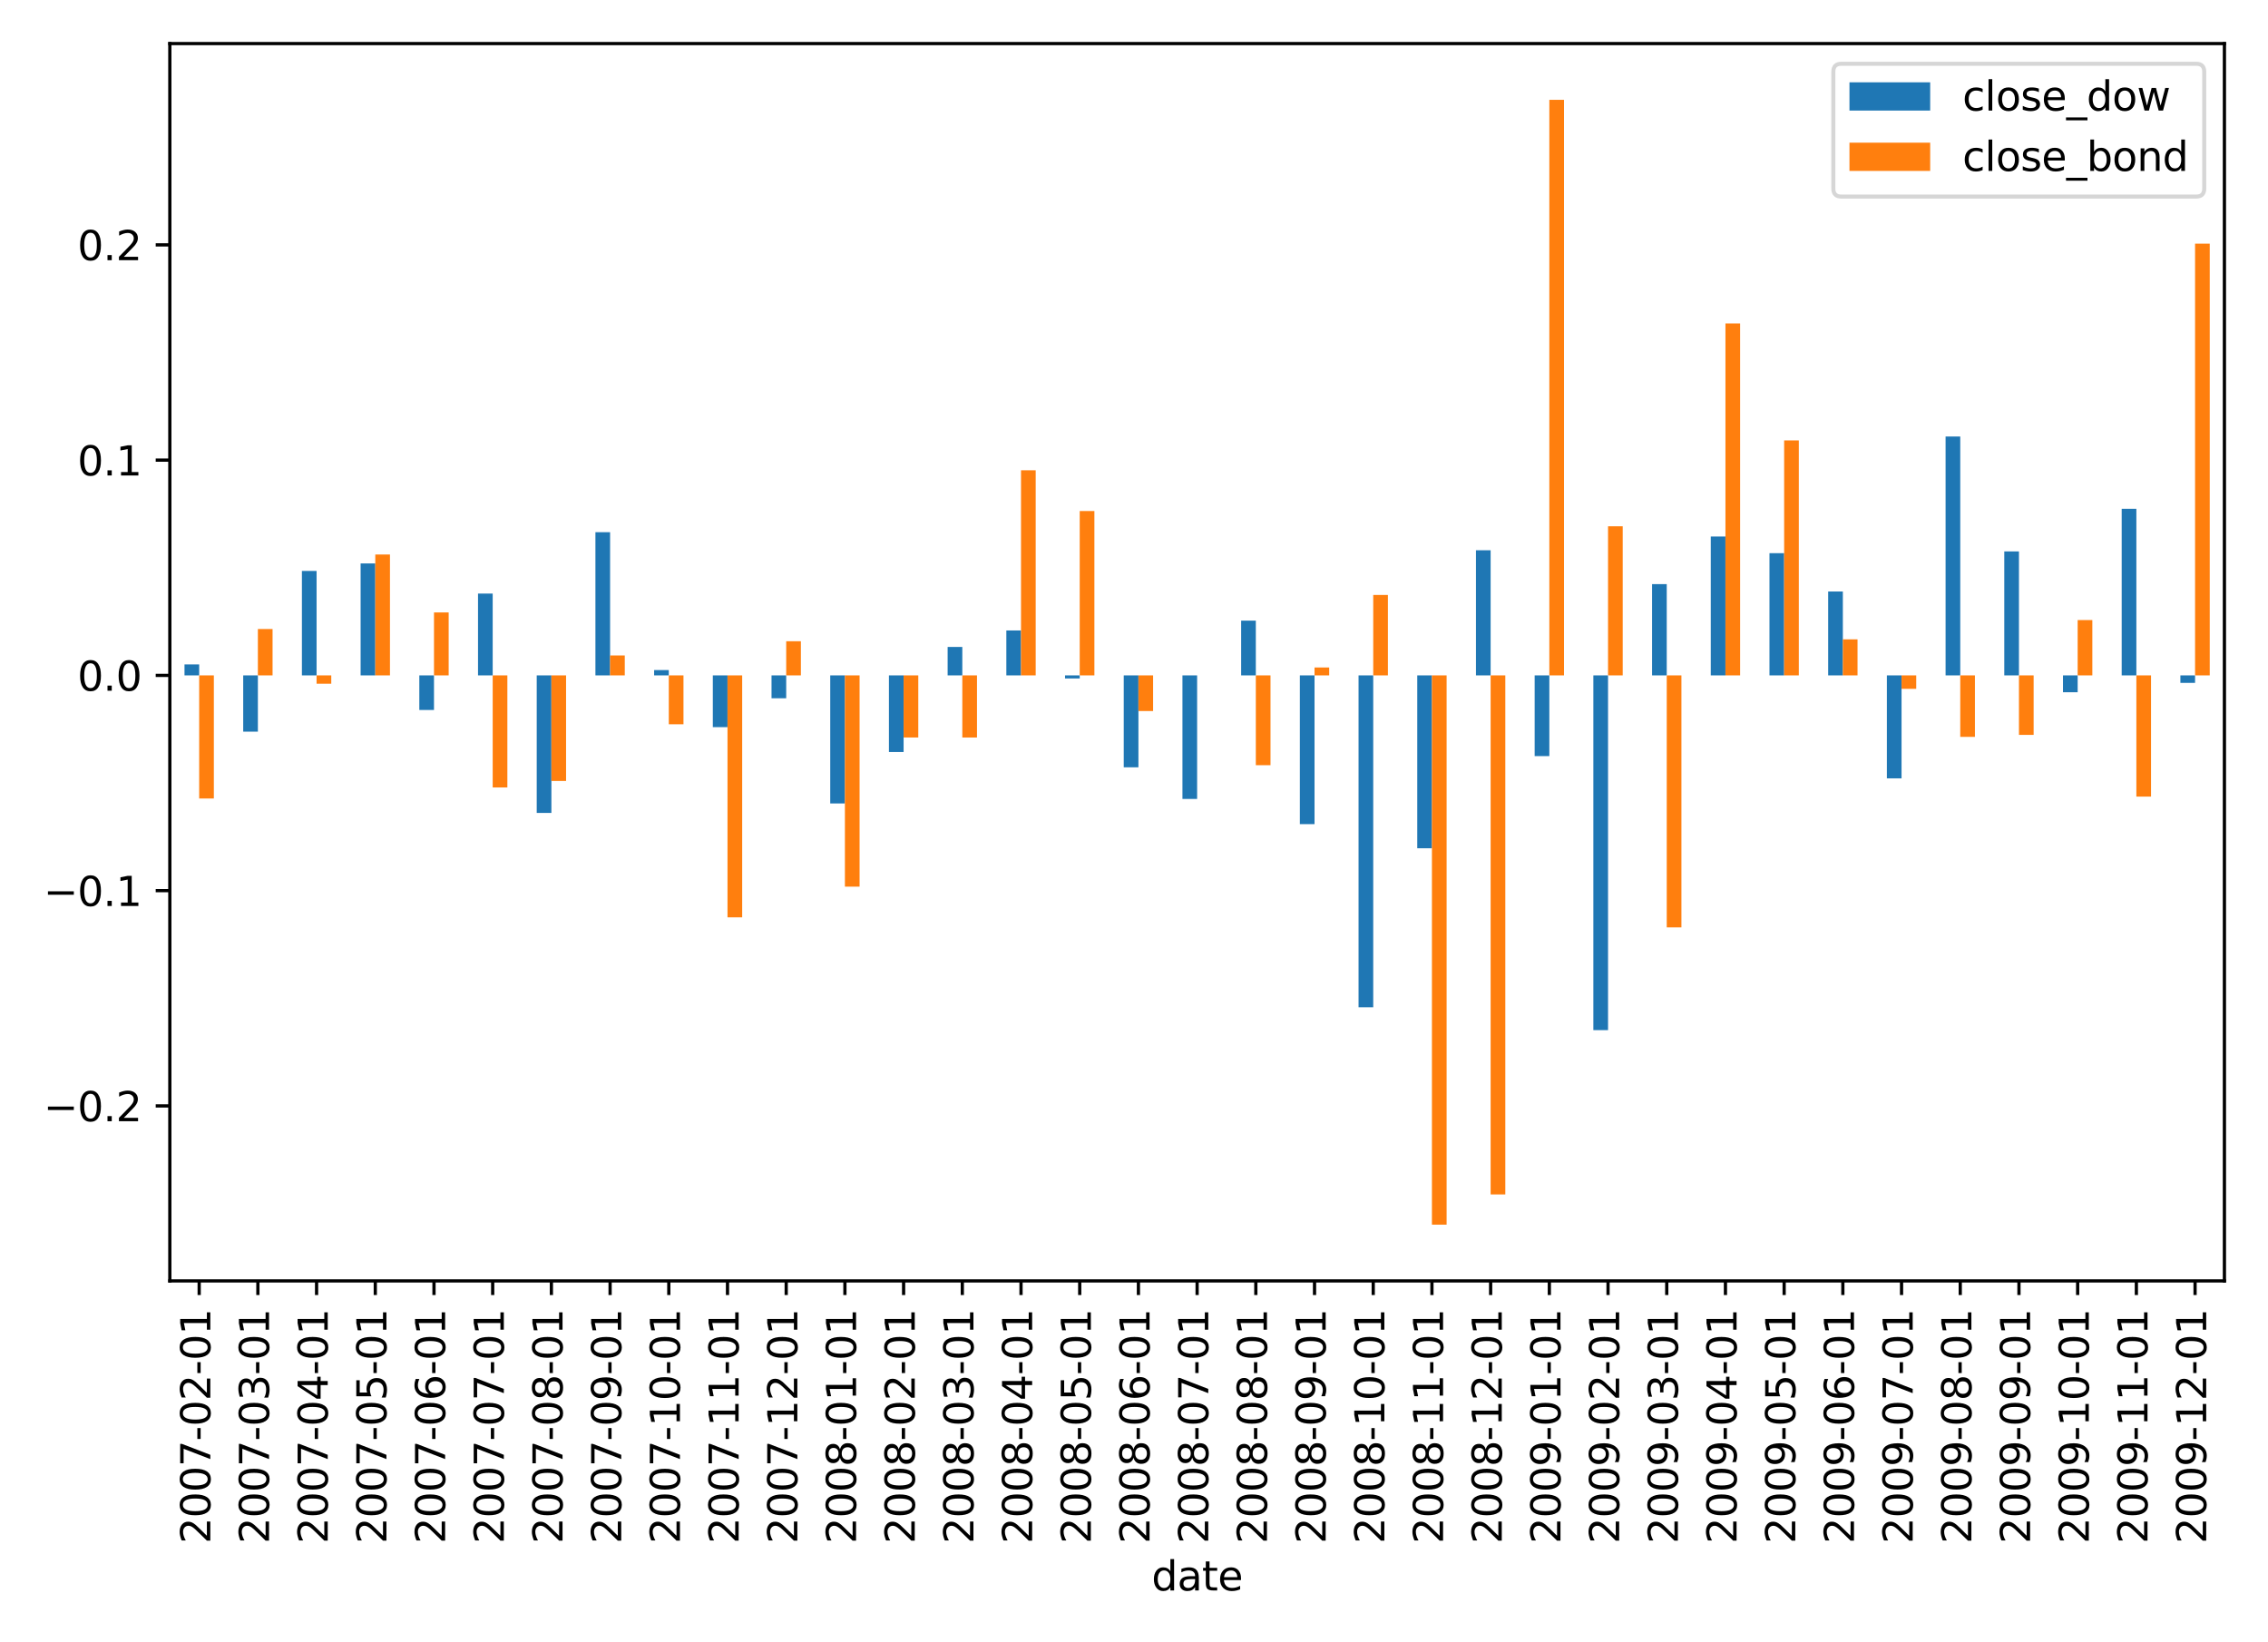 <?xml version="1.0" encoding="utf-8" standalone="no"?>
<!DOCTYPE svg PUBLIC "-//W3C//DTD SVG 1.1//EN"
  "http://www.w3.org/Graphics/SVG/1.1/DTD/svg11.dtd">
<svg height="407pt" version="1.1" viewBox="0 0 562 407" width="562pt" xmlns="http://www.w3.org/2000/svg" xmlns:xlink="http://www.w3.org/1999/xlink">
 <defs>
  <style type="text/css">*{stroke-linecap:butt;stroke-linejoin:round;}</style>
 </defs>
 <g id="figure_1">
  <g id="patch_1">
   <path d="M 0 407 
L 562 407 
L 562 0 
L 0 0 
z
" style="fill:#ffffff;"/>
  </g>
  <g id="axes_1">
   <g id="patch_2">
    <path d="M 42.083 317.406 
L 551.2 317.406 
L 551.2 10.8 
L 42.083 10.8 
z
" style="fill:#ffffff;"/>
   </g>
   <g id="patch_3">
    <path clip-path="url(#p1a02bd3659)" d="M 45.719 167.361 
L 49.356 167.361 
L 49.356 164.644 
L 45.719 164.644 
z
" style="fill:#1f77b4;"/>
   </g>
   <g id="patch_4">
    <path clip-path="url(#p1a02bd3659)" d="M 60.266 167.361 
L 63.902 167.361 
L 63.902 181.304 
L 60.266 181.304 
z
" style="fill:#1f77b4;"/>
   </g>
   <g id="patch_5">
    <path clip-path="url(#p1a02bd3659)" d="M 74.812 167.361 
L 78.448 167.361 
L 78.448 141.477 
L 74.812 141.477 
z
" style="fill:#1f77b4;"/>
   </g>
   <g id="patch_6">
    <path clip-path="url(#p1a02bd3659)" d="M 89.358 167.361 
L 92.995 167.361 
L 92.995 139.62 
L 89.358 139.62 
z
" style="fill:#1f77b4;"/>
   </g>
   <g id="patch_7">
    <path clip-path="url(#p1a02bd3659)" d="M 103.904 167.361 
L 107.541 167.361 
L 107.541 175.933 
L 103.904 175.933 
z
" style="fill:#1f77b4;"/>
   </g>
   <g id="patch_8">
    <path clip-path="url(#p1a02bd3659)" d="M 118.45 167.361 
L 122.087 167.361 
L 122.087 147.088 
L 118.45 147.088 
z
" style="fill:#1f77b4;"/>
   </g>
   <g id="patch_9">
    <path clip-path="url(#p1a02bd3659)" d="M 132.997 167.361 
L 136.633 167.361 
L 136.633 201.444 
L 132.997 201.444 
z
" style="fill:#1f77b4;"/>
   </g>
   <g id="patch_10">
    <path clip-path="url(#p1a02bd3659)" d="M 147.543 167.361 
L 151.179 167.361 
L 151.179 131.878 
L 147.543 131.878 
z
" style="fill:#1f77b4;"/>
   </g>
   <g id="patch_11">
    <path clip-path="url(#p1a02bd3659)" d="M 162.089 167.361 
L 165.726 167.361 
L 165.726 166.041 
L 162.089 166.041 
z
" style="fill:#1f77b4;"/>
   </g>
   <g id="patch_12">
    <path clip-path="url(#p1a02bd3659)" d="M 176.635 167.361 
L 180.272 167.361 
L 180.272 180.185 
L 176.635 180.185 
z
" style="fill:#1f77b4;"/>
   </g>
   <g id="patch_13">
    <path clip-path="url(#p1a02bd3659)" d="M 191.181 167.361 
L 194.818 167.361 
L 194.818 173.031 
L 191.181 173.031 
z
" style="fill:#1f77b4;"/>
   </g>
   <g id="patch_14">
    <path clip-path="url(#p1a02bd3659)" d="M 205.728 167.361 
L 209.364 167.361 
L 209.364 199.095 
L 205.728 199.095 
z
" style="fill:#1f77b4;"/>
   </g>
   <g id="patch_15">
    <path clip-path="url(#p1a02bd3659)" d="M 220.274 167.361 
L 223.91 167.361 
L 223.91 186.349 
L 220.274 186.349 
z
" style="fill:#1f77b4;"/>
   </g>
   <g id="patch_16">
    <path clip-path="url(#p1a02bd3659)" d="M 234.82 167.361 
L 238.457 167.361 
L 238.457 160.313 
L 234.82 160.313 
z
" style="fill:#1f77b4;"/>
   </g>
   <g id="patch_17">
    <path clip-path="url(#p1a02bd3659)" d="M 249.366 167.361 
L 253.003 167.361 
L 253.003 156.228 
L 249.366 156.228 
z
" style="fill:#1f77b4;"/>
   </g>
   <g id="patch_18">
    <path clip-path="url(#p1a02bd3659)" d="M 263.912 167.361 
L 267.549 167.361 
L 267.549 168.126 
L 263.912 168.126 
z
" style="fill:#1f77b4;"/>
   </g>
   <g id="patch_19">
    <path clip-path="url(#p1a02bd3659)" d="M 278.459 167.361 
L 282.095 167.361 
L 282.095 190.139 
L 278.459 190.139 
z
" style="fill:#1f77b4;"/>
   </g>
   <g id="patch_20">
    <path clip-path="url(#p1a02bd3659)" d="M 293.005 167.361 
L 296.641 167.361 
L 296.641 197.978 
L 293.005 197.978 
z
" style="fill:#1f77b4;"/>
   </g>
   <g id="patch_21">
    <path clip-path="url(#p1a02bd3659)" d="M 307.551 167.361 
L 311.188 167.361 
L 311.188 153.794 
L 307.551 153.794 
z
" style="fill:#1f77b4;"/>
   </g>
   <g id="patch_22">
    <path clip-path="url(#p1a02bd3659)" d="M 322.097 167.361 
L 325.734 167.361 
L 325.734 204.22 
L 322.097 204.22 
z
" style="fill:#1f77b4;"/>
   </g>
   <g id="patch_23">
    <path clip-path="url(#p1a02bd3659)" d="M 336.643 167.361 
L 340.28 167.361 
L 340.28 249.604 
L 336.643 249.604 
z
" style="fill:#1f77b4;"/>
   </g>
   <g id="patch_24">
    <path clip-path="url(#p1a02bd3659)" d="M 351.19 167.361 
L 354.826 167.361 
L 354.826 210.2 
L 351.19 210.2 
z
" style="fill:#1f77b4;"/>
   </g>
   <g id="patch_25">
    <path clip-path="url(#p1a02bd3659)" d="M 365.736 167.361 
L 369.372 167.361 
L 369.372 136.355 
L 365.736 136.355 
z
" style="fill:#1f77b4;"/>
   </g>
   <g id="patch_26">
    <path clip-path="url(#p1a02bd3659)" d="M 380.282 167.361 
L 383.919 167.361 
L 383.919 187.362 
L 380.282 187.362 
z
" style="fill:#1f77b4;"/>
   </g>
   <g id="patch_27">
    <path clip-path="url(#p1a02bd3659)" d="M 394.828 167.361 
L 398.465 167.361 
L 398.465 255.265 
L 394.828 255.265 
z
" style="fill:#1f77b4;"/>
   </g>
   <g id="patch_28">
    <path clip-path="url(#p1a02bd3659)" d="M 409.374 167.361 
L 413.011 167.361 
L 413.011 144.746 
L 409.374 144.746 
z
" style="fill:#1f77b4;"/>
   </g>
   <g id="patch_29">
    <path clip-path="url(#p1a02bd3659)" d="M 423.921 167.361 
L 427.557 167.361 
L 427.557 132.949 
L 423.921 132.949 
z
" style="fill:#1f77b4;"/>
   </g>
   <g id="patch_30">
    <path clip-path="url(#p1a02bd3659)" d="M 438.467 167.361 
L 442.103 167.361 
L 442.103 137.076 
L 438.467 137.076 
z
" style="fill:#1f77b4;"/>
   </g>
   <g id="patch_31">
    <path clip-path="url(#p1a02bd3659)" d="M 453.013 167.361 
L 456.65 167.361 
L 456.65 146.574 
L 453.013 146.574 
z
" style="fill:#1f77b4;"/>
   </g>
   <g id="patch_32">
    <path clip-path="url(#p1a02bd3659)" d="M 467.559 167.361 
L 471.196 167.361 
L 471.196 192.877 
L 467.559 192.877 
z
" style="fill:#1f77b4;"/>
   </g>
   <g id="patch_33">
    <path clip-path="url(#p1a02bd3659)" d="M 482.106 167.361 
L 485.742 167.361 
L 485.742 108.167 
L 482.106 108.167 
z
" style="fill:#1f77b4;"/>
   </g>
   <g id="patch_34">
    <path clip-path="url(#p1a02bd3659)" d="M 496.652 167.361 
L 500.288 167.361 
L 500.288 136.64 
L 496.652 136.64 
z
" style="fill:#1f77b4;"/>
   </g>
   <g id="patch_35">
    <path clip-path="url(#p1a02bd3659)" d="M 511.198 167.361 
L 514.834 167.361 
L 514.834 171.537 
L 511.198 171.537 
z
" style="fill:#1f77b4;"/>
   </g>
   <g id="patch_36">
    <path clip-path="url(#p1a02bd3659)" d="M 525.744 167.361 
L 529.381 167.361 
L 529.381 126.08 
L 525.744 126.08 
z
" style="fill:#1f77b4;"/>
   </g>
   <g id="patch_37">
    <path clip-path="url(#p1a02bd3659)" d="M 540.29 167.361 
L 543.927 167.361 
L 543.927 169.217 
L 540.29 169.217 
z
" style="fill:#1f77b4;"/>
   </g>
   <g id="patch_38">
    <path clip-path="url(#p1a02bd3659)" d="M 49.356 167.361 
L 52.992 167.361 
L 52.992 197.867 
L 49.356 197.867 
z
" style="fill:#ff7f0e;"/>
   </g>
   <g id="patch_39">
    <path clip-path="url(#p1a02bd3659)" d="M 63.902 167.361 
L 67.539 167.361 
L 67.539 155.872 
L 63.902 155.872 
z
" style="fill:#ff7f0e;"/>
   </g>
   <g id="patch_40">
    <path clip-path="url(#p1a02bd3659)" d="M 78.448 167.361 
L 82.085 167.361 
L 82.085 169.427 
L 78.448 169.427 
z
" style="fill:#ff7f0e;"/>
   </g>
   <g id="patch_41">
    <path clip-path="url(#p1a02bd3659)" d="M 92.995 167.361 
L 96.631 167.361 
L 96.631 137.407 
L 92.995 137.407 
z
" style="fill:#ff7f0e;"/>
   </g>
   <g id="patch_42">
    <path clip-path="url(#p1a02bd3659)" d="M 107.541 167.361 
L 111.177 167.361 
L 111.177 151.762 
L 107.541 151.762 
z
" style="fill:#ff7f0e;"/>
   </g>
   <g id="patch_43">
    <path clip-path="url(#p1a02bd3659)" d="M 122.087 167.361 
L 125.723 167.361 
L 125.723 195.129 
L 122.087 195.129 
z
" style="fill:#ff7f0e;"/>
   </g>
   <g id="patch_44">
    <path clip-path="url(#p1a02bd3659)" d="M 136.633 167.361 
L 140.27 167.361 
L 140.27 193.523 
L 136.633 193.523 
z
" style="fill:#ff7f0e;"/>
   </g>
   <g id="patch_45">
    <path clip-path="url(#p1a02bd3659)" d="M 151.179 167.361 
L 154.816 167.361 
L 154.816 162.423 
L 151.179 162.423 
z
" style="fill:#ff7f0e;"/>
   </g>
   <g id="patch_46">
    <path clip-path="url(#p1a02bd3659)" d="M 165.726 167.361 
L 169.362 167.361 
L 169.362 179.476 
L 165.726 179.476 
z
" style="fill:#ff7f0e;"/>
   </g>
   <g id="patch_47">
    <path clip-path="url(#p1a02bd3659)" d="M 180.272 167.361 
L 183.908 167.361 
L 183.908 227.318 
L 180.272 227.318 
z
" style="fill:#ff7f0e;"/>
   </g>
   <g id="patch_48">
    <path clip-path="url(#p1a02bd3659)" d="M 194.818 167.361 
L 198.455 167.361 
L 198.455 158.901 
L 194.818 158.901 
z
" style="fill:#ff7f0e;"/>
   </g>
   <g id="patch_49">
    <path clip-path="url(#p1a02bd3659)" d="M 209.364 167.361 
L 213.001 167.361 
L 213.001 219.711 
L 209.364 219.711 
z
" style="fill:#ff7f0e;"/>
   </g>
   <g id="patch_50">
    <path clip-path="url(#p1a02bd3659)" d="M 223.91 167.361 
L 227.547 167.361 
L 227.547 182.752 
L 223.91 182.752 
z
" style="fill:#ff7f0e;"/>
   </g>
   <g id="patch_51">
    <path clip-path="url(#p1a02bd3659)" d="M 238.457 167.361 
L 242.093 167.361 
L 242.093 182.757 
L 238.457 182.757 
z
" style="fill:#ff7f0e;"/>
   </g>
   <g id="patch_52">
    <path clip-path="url(#p1a02bd3659)" d="M 253.003 167.361 
L 256.639 167.361 
L 256.639 116.537 
L 253.003 116.537 
z
" style="fill:#ff7f0e;"/>
   </g>
   <g id="patch_53">
    <path clip-path="url(#p1a02bd3659)" d="M 267.549 167.361 
L 271.186 167.361 
L 271.186 126.635 
L 267.549 126.635 
z
" style="fill:#ff7f0e;"/>
   </g>
   <g id="patch_54">
    <path clip-path="url(#p1a02bd3659)" d="M 282.095 167.361 
L 285.732 167.361 
L 285.732 176.194 
L 282.095 176.194 
z
" style="fill:#ff7f0e;"/>
   </g>
   <g id="patch_55">
    <path clip-path="url(#p1a02bd3659)" d="M 296.641 167.361 
L 300.278 167.361 
L 300.278 167.361 
L 296.641 167.361 
z
" style="fill:#ff7f0e;"/>
   </g>
   <g id="patch_56">
    <path clip-path="url(#p1a02bd3659)" d="M 311.188 167.361 
L 314.824 167.361 
L 314.824 189.615 
L 311.188 189.615 
z
" style="fill:#ff7f0e;"/>
   </g>
   <g id="patch_57">
    <path clip-path="url(#p1a02bd3659)" d="M 325.734 167.361 
L 329.37 167.361 
L 329.37 165.403 
L 325.734 165.403 
z
" style="fill:#ff7f0e;"/>
   </g>
   <g id="patch_58">
    <path clip-path="url(#p1a02bd3659)" d="M 340.28 167.361 
L 343.917 167.361 
L 343.917 147.43 
L 340.28 147.43 
z
" style="fill:#ff7f0e;"/>
   </g>
   <g id="patch_59">
    <path clip-path="url(#p1a02bd3659)" d="M 354.826 167.361 
L 358.463 167.361 
L 358.463 303.47 
L 354.826 303.47 
z
" style="fill:#ff7f0e;"/>
   </g>
   <g id="patch_60">
    <path clip-path="url(#p1a02bd3659)" d="M 369.372 167.361 
L 373.009 167.361 
L 373.009 295.98 
L 369.372 295.98 
z
" style="fill:#ff7f0e;"/>
   </g>
   <g id="patch_61">
    <path clip-path="url(#p1a02bd3659)" d="M 383.919 167.361 
L 387.555 167.361 
L 387.555 24.737 
L 383.919 24.737 
z
" style="fill:#ff7f0e;"/>
   </g>
   <g id="patch_62">
    <path clip-path="url(#p1a02bd3659)" d="M 398.465 167.361 
L 402.101 167.361 
L 402.101 130.412 
L 398.465 130.412 
z
" style="fill:#ff7f0e;"/>
   </g>
   <g id="patch_63">
    <path clip-path="url(#p1a02bd3659)" d="M 413.011 167.361 
L 416.648 167.361 
L 416.648 229.806 
L 413.011 229.806 
z
" style="fill:#ff7f0e;"/>
   </g>
   <g id="patch_64">
    <path clip-path="url(#p1a02bd3659)" d="M 427.557 167.361 
L 431.194 167.361 
L 431.194 80.147 
L 427.557 80.147 
z
" style="fill:#ff7f0e;"/>
   </g>
   <g id="patch_65">
    <path clip-path="url(#p1a02bd3659)" d="M 442.103 167.361 
L 445.74 167.361 
L 445.74 109.136 
L 442.103 109.136 
z
" style="fill:#ff7f0e;"/>
   </g>
   <g id="patch_66">
    <path clip-path="url(#p1a02bd3659)" d="M 456.65 167.361 
L 460.286 167.361 
L 460.286 158.432 
L 456.65 158.432 
z
" style="fill:#ff7f0e;"/>
   </g>
   <g id="patch_67">
    <path clip-path="url(#p1a02bd3659)" d="M 471.196 167.361 
L 474.832 167.361 
L 474.832 170.692 
L 471.196 170.692 
z
" style="fill:#ff7f0e;"/>
   </g>
   <g id="patch_68">
    <path clip-path="url(#p1a02bd3659)" d="M 485.742 167.361 
L 489.379 167.361 
L 489.379 182.597 
L 485.742 182.597 
z
" style="fill:#ff7f0e;"/>
   </g>
   <g id="patch_69">
    <path clip-path="url(#p1a02bd3659)" d="M 500.288 167.361 
L 503.925 167.361 
L 503.925 182.104 
L 500.288 182.104 
z
" style="fill:#ff7f0e;"/>
   </g>
   <g id="patch_70">
    <path clip-path="url(#p1a02bd3659)" d="M 514.834 167.361 
L 518.471 167.361 
L 518.471 153.651 
L 514.834 153.651 
z
" style="fill:#ff7f0e;"/>
   </g>
   <g id="patch_71">
    <path clip-path="url(#p1a02bd3659)" d="M 529.381 167.361 
L 533.017 167.361 
L 533.017 197.397 
L 529.381 197.397 
z
" style="fill:#ff7f0e;"/>
   </g>
   <g id="patch_72">
    <path clip-path="url(#p1a02bd3659)" d="M 543.927 167.361 
L 547.563 167.361 
L 547.563 60.378 
L 543.927 60.378 
z
" style="fill:#ff7f0e;"/>
   </g>
   <g id="matplotlib.axis_1">
    <g id="xtick_1">
     <g id="line2d_1">
      <defs>
       <path d="M 0 0 
L 0 3.5 
" id="m8837a1607a" style="stroke:#000000;stroke-width:0.8;"/>
      </defs>
      <g>
       <use style="stroke:#000000;stroke-width:0.8;" x="49.356" xlink:href="#m8837a1607a" y="317.406"/>
      </g>
     </g>
     <g id="text_1">
      <!-- 2007-02-01 -->
      <g transform="translate(52.115 382.522)rotate(-90)scale(0.1 -0.1)">
       <defs>
        <path d="M 1228 531 
L 3431 531 
L 3431 0 
L 469 0 
L 469 531 
Q 828 903 1448 1529 
Q 2069 2156 2228 2338 
Q 2531 2678 2651 2914 
Q 2772 3150 2772 3378 
Q 2772 3750 2511 3984 
Q 2250 4219 1831 4219 
Q 1534 4219 1204 4116 
Q 875 4013 500 3803 
L 500 4441 
Q 881 4594 1212 4672 
Q 1544 4750 1819 4750 
Q 2544 4750 2975 4387 
Q 3406 4025 3406 3419 
Q 3406 3131 3298 2873 
Q 3191 2616 2906 2266 
Q 2828 2175 2409 1742 
Q 1991 1309 1228 531 
z
" id="DejaVuSans-32" transform="scale(0.016)"/>
        <path d="M 2034 4250 
Q 1547 4250 1301 3770 
Q 1056 3291 1056 2328 
Q 1056 1369 1301 889 
Q 1547 409 2034 409 
Q 2525 409 2770 889 
Q 3016 1369 3016 2328 
Q 3016 3291 2770 3770 
Q 2525 4250 2034 4250 
z
M 2034 4750 
Q 2819 4750 3233 4129 
Q 3647 3509 3647 2328 
Q 3647 1150 3233 529 
Q 2819 -91 2034 -91 
Q 1250 -91 836 529 
Q 422 1150 422 2328 
Q 422 3509 836 4129 
Q 1250 4750 2034 4750 
z
" id="DejaVuSans-30" transform="scale(0.016)"/>
        <path d="M 525 4666 
L 3525 4666 
L 3525 4397 
L 1831 0 
L 1172 0 
L 2766 4134 
L 525 4134 
L 525 4666 
z
" id="DejaVuSans-37" transform="scale(0.016)"/>
        <path d="M 313 2009 
L 1997 2009 
L 1997 1497 
L 313 1497 
L 313 2009 
z
" id="DejaVuSans-2d" transform="scale(0.016)"/>
        <path d="M 794 531 
L 1825 531 
L 1825 4091 
L 703 3866 
L 703 4441 
L 1819 4666 
L 2450 4666 
L 2450 531 
L 3481 531 
L 3481 0 
L 794 0 
L 794 531 
z
" id="DejaVuSans-31" transform="scale(0.016)"/>
       </defs>
       <use xlink:href="#DejaVuSans-32"/>
       <use x="63.623" xlink:href="#DejaVuSans-30"/>
       <use x="127.246" xlink:href="#DejaVuSans-30"/>
       <use x="190.869" xlink:href="#DejaVuSans-37"/>
       <use x="254.492" xlink:href="#DejaVuSans-2d"/>
       <use x="290.576" xlink:href="#DejaVuSans-30"/>
       <use x="354.199" xlink:href="#DejaVuSans-32"/>
       <use x="417.822" xlink:href="#DejaVuSans-2d"/>
       <use x="453.906" xlink:href="#DejaVuSans-30"/>
       <use x="517.529" xlink:href="#DejaVuSans-31"/>
      </g>
     </g>
    </g>
    <g id="xtick_2">
     <g id="line2d_2">
      <g>
       <use style="stroke:#000000;stroke-width:0.8;" x="63.902" xlink:href="#m8837a1607a" y="317.406"/>
      </g>
     </g>
     <g id="text_2">
      <!-- 2007-03-01 -->
      <g transform="translate(66.661 382.522)rotate(-90)scale(0.1 -0.1)">
       <defs>
        <path d="M 2597 2516 
Q 3050 2419 3304 2112 
Q 3559 1806 3559 1356 
Q 3559 666 3084 287 
Q 2609 -91 1734 -91 
Q 1441 -91 1130 -33 
Q 819 25 488 141 
L 488 750 
Q 750 597 1062 519 
Q 1375 441 1716 441 
Q 2309 441 2620 675 
Q 2931 909 2931 1356 
Q 2931 1769 2642 2001 
Q 2353 2234 1838 2234 
L 1294 2234 
L 1294 2753 
L 1863 2753 
Q 2328 2753 2575 2939 
Q 2822 3125 2822 3475 
Q 2822 3834 2567 4026 
Q 2313 4219 1838 4219 
Q 1578 4219 1281 4162 
Q 984 4106 628 3988 
L 628 4550 
Q 988 4650 1302 4700 
Q 1616 4750 1894 4750 
Q 2613 4750 3031 4423 
Q 3450 4097 3450 3541 
Q 3450 3153 3228 2886 
Q 3006 2619 2597 2516 
z
" id="DejaVuSans-33" transform="scale(0.016)"/>
       </defs>
       <use xlink:href="#DejaVuSans-32"/>
       <use x="63.623" xlink:href="#DejaVuSans-30"/>
       <use x="127.246" xlink:href="#DejaVuSans-30"/>
       <use x="190.869" xlink:href="#DejaVuSans-37"/>
       <use x="254.492" xlink:href="#DejaVuSans-2d"/>
       <use x="290.576" xlink:href="#DejaVuSans-30"/>
       <use x="354.199" xlink:href="#DejaVuSans-33"/>
       <use x="417.822" xlink:href="#DejaVuSans-2d"/>
       <use x="453.906" xlink:href="#DejaVuSans-30"/>
       <use x="517.529" xlink:href="#DejaVuSans-31"/>
      </g>
     </g>
    </g>
    <g id="xtick_3">
     <g id="line2d_3">
      <g>
       <use style="stroke:#000000;stroke-width:0.8;" x="78.448" xlink:href="#m8837a1607a" y="317.406"/>
      </g>
     </g>
     <g id="text_3">
      <!-- 2007-04-01 -->
      <g transform="translate(81.208 382.522)rotate(-90)scale(0.1 -0.1)">
       <defs>
        <path d="M 2419 4116 
L 825 1625 
L 2419 1625 
L 2419 4116 
z
M 2253 4666 
L 3047 4666 
L 3047 1625 
L 3713 1625 
L 3713 1100 
L 3047 1100 
L 3047 0 
L 2419 0 
L 2419 1100 
L 313 1100 
L 313 1709 
L 2253 4666 
z
" id="DejaVuSans-34" transform="scale(0.016)"/>
       </defs>
       <use xlink:href="#DejaVuSans-32"/>
       <use x="63.623" xlink:href="#DejaVuSans-30"/>
       <use x="127.246" xlink:href="#DejaVuSans-30"/>
       <use x="190.869" xlink:href="#DejaVuSans-37"/>
       <use x="254.492" xlink:href="#DejaVuSans-2d"/>
       <use x="290.576" xlink:href="#DejaVuSans-30"/>
       <use x="354.199" xlink:href="#DejaVuSans-34"/>
       <use x="417.822" xlink:href="#DejaVuSans-2d"/>
       <use x="453.906" xlink:href="#DejaVuSans-30"/>
       <use x="517.529" xlink:href="#DejaVuSans-31"/>
      </g>
     </g>
    </g>
    <g id="xtick_4">
     <g id="line2d_4">
      <g>
       <use style="stroke:#000000;stroke-width:0.8;" x="92.995" xlink:href="#m8837a1607a" y="317.406"/>
      </g>
     </g>
     <g id="text_4">
      <!-- 2007-05-01 -->
      <g transform="translate(95.754 382.522)rotate(-90)scale(0.1 -0.1)">
       <defs>
        <path d="M 691 4666 
L 3169 4666 
L 3169 4134 
L 1269 4134 
L 1269 2991 
Q 1406 3038 1543 3061 
Q 1681 3084 1819 3084 
Q 2600 3084 3056 2656 
Q 3513 2228 3513 1497 
Q 3513 744 3044 326 
Q 2575 -91 1722 -91 
Q 1428 -91 1123 -41 
Q 819 9 494 109 
L 494 744 
Q 775 591 1075 516 
Q 1375 441 1709 441 
Q 2250 441 2565 725 
Q 2881 1009 2881 1497 
Q 2881 1984 2565 2268 
Q 2250 2553 1709 2553 
Q 1456 2553 1204 2497 
Q 953 2441 691 2322 
L 691 4666 
z
" id="DejaVuSans-35" transform="scale(0.016)"/>
       </defs>
       <use xlink:href="#DejaVuSans-32"/>
       <use x="63.623" xlink:href="#DejaVuSans-30"/>
       <use x="127.246" xlink:href="#DejaVuSans-30"/>
       <use x="190.869" xlink:href="#DejaVuSans-37"/>
       <use x="254.492" xlink:href="#DejaVuSans-2d"/>
       <use x="290.576" xlink:href="#DejaVuSans-30"/>
       <use x="354.199" xlink:href="#DejaVuSans-35"/>
       <use x="417.822" xlink:href="#DejaVuSans-2d"/>
       <use x="453.906" xlink:href="#DejaVuSans-30"/>
       <use x="517.529" xlink:href="#DejaVuSans-31"/>
      </g>
     </g>
    </g>
    <g id="xtick_5">
     <g id="line2d_5">
      <g>
       <use style="stroke:#000000;stroke-width:0.8;" x="107.541" xlink:href="#m8837a1607a" y="317.406"/>
      </g>
     </g>
     <g id="text_5">
      <!-- 2007-06-01 -->
      <g transform="translate(110.3 382.522)rotate(-90)scale(0.1 -0.1)">
       <defs>
        <path d="M 2113 2584 
Q 1688 2584 1439 2293 
Q 1191 2003 1191 1497 
Q 1191 994 1439 701 
Q 1688 409 2113 409 
Q 2538 409 2786 701 
Q 3034 994 3034 1497 
Q 3034 2003 2786 2293 
Q 2538 2584 2113 2584 
z
M 3366 4563 
L 3366 3988 
Q 3128 4100 2886 4159 
Q 2644 4219 2406 4219 
Q 1781 4219 1451 3797 
Q 1122 3375 1075 2522 
Q 1259 2794 1537 2939 
Q 1816 3084 2150 3084 
Q 2853 3084 3261 2657 
Q 3669 2231 3669 1497 
Q 3669 778 3244 343 
Q 2819 -91 2113 -91 
Q 1303 -91 875 529 
Q 447 1150 447 2328 
Q 447 3434 972 4092 
Q 1497 4750 2381 4750 
Q 2619 4750 2861 4703 
Q 3103 4656 3366 4563 
z
" id="DejaVuSans-36" transform="scale(0.016)"/>
       </defs>
       <use xlink:href="#DejaVuSans-32"/>
       <use x="63.623" xlink:href="#DejaVuSans-30"/>
       <use x="127.246" xlink:href="#DejaVuSans-30"/>
       <use x="190.869" xlink:href="#DejaVuSans-37"/>
       <use x="254.492" xlink:href="#DejaVuSans-2d"/>
       <use x="290.576" xlink:href="#DejaVuSans-30"/>
       <use x="354.199" xlink:href="#DejaVuSans-36"/>
       <use x="417.822" xlink:href="#DejaVuSans-2d"/>
       <use x="453.906" xlink:href="#DejaVuSans-30"/>
       <use x="517.529" xlink:href="#DejaVuSans-31"/>
      </g>
     </g>
    </g>
    <g id="xtick_6">
     <g id="line2d_6">
      <g>
       <use style="stroke:#000000;stroke-width:0.8;" x="122.087" xlink:href="#m8837a1607a" y="317.406"/>
      </g>
     </g>
     <g id="text_6">
      <!-- 2007-07-01 -->
      <g transform="translate(124.846 382.522)rotate(-90)scale(0.1 -0.1)">
       <use xlink:href="#DejaVuSans-32"/>
       <use x="63.623" xlink:href="#DejaVuSans-30"/>
       <use x="127.246" xlink:href="#DejaVuSans-30"/>
       <use x="190.869" xlink:href="#DejaVuSans-37"/>
       <use x="254.492" xlink:href="#DejaVuSans-2d"/>
       <use x="290.576" xlink:href="#DejaVuSans-30"/>
       <use x="354.199" xlink:href="#DejaVuSans-37"/>
       <use x="417.822" xlink:href="#DejaVuSans-2d"/>
       <use x="453.906" xlink:href="#DejaVuSans-30"/>
       <use x="517.529" xlink:href="#DejaVuSans-31"/>
      </g>
     </g>
    </g>
    <g id="xtick_7">
     <g id="line2d_7">
      <g>
       <use style="stroke:#000000;stroke-width:0.8;" x="136.633" xlink:href="#m8837a1607a" y="317.406"/>
      </g>
     </g>
     <g id="text_7">
      <!-- 2007-08-01 -->
      <g transform="translate(139.393 382.522)rotate(-90)scale(0.1 -0.1)">
       <defs>
        <path d="M 2034 2216 
Q 1584 2216 1326 1975 
Q 1069 1734 1069 1313 
Q 1069 891 1326 650 
Q 1584 409 2034 409 
Q 2484 409 2743 651 
Q 3003 894 3003 1313 
Q 3003 1734 2745 1975 
Q 2488 2216 2034 2216 
z
M 1403 2484 
Q 997 2584 770 2862 
Q 544 3141 544 3541 
Q 544 4100 942 4425 
Q 1341 4750 2034 4750 
Q 2731 4750 3128 4425 
Q 3525 4100 3525 3541 
Q 3525 3141 3298 2862 
Q 3072 2584 2669 2484 
Q 3125 2378 3379 2068 
Q 3634 1759 3634 1313 
Q 3634 634 3220 271 
Q 2806 -91 2034 -91 
Q 1263 -91 848 271 
Q 434 634 434 1313 
Q 434 1759 690 2068 
Q 947 2378 1403 2484 
z
M 1172 3481 
Q 1172 3119 1398 2916 
Q 1625 2713 2034 2713 
Q 2441 2713 2670 2916 
Q 2900 3119 2900 3481 
Q 2900 3844 2670 4047 
Q 2441 4250 2034 4250 
Q 1625 4250 1398 4047 
Q 1172 3844 1172 3481 
z
" id="DejaVuSans-38" transform="scale(0.016)"/>
       </defs>
       <use xlink:href="#DejaVuSans-32"/>
       <use x="63.623" xlink:href="#DejaVuSans-30"/>
       <use x="127.246" xlink:href="#DejaVuSans-30"/>
       <use x="190.869" xlink:href="#DejaVuSans-37"/>
       <use x="254.492" xlink:href="#DejaVuSans-2d"/>
       <use x="290.576" xlink:href="#DejaVuSans-30"/>
       <use x="354.199" xlink:href="#DejaVuSans-38"/>
       <use x="417.822" xlink:href="#DejaVuSans-2d"/>
       <use x="453.906" xlink:href="#DejaVuSans-30"/>
       <use x="517.529" xlink:href="#DejaVuSans-31"/>
      </g>
     </g>
    </g>
    <g id="xtick_8">
     <g id="line2d_8">
      <g>
       <use style="stroke:#000000;stroke-width:0.8;" x="151.179" xlink:href="#m8837a1607a" y="317.406"/>
      </g>
     </g>
     <g id="text_8">
      <!-- 2007-09-01 -->
      <g transform="translate(153.939 382.522)rotate(-90)scale(0.1 -0.1)">
       <defs>
        <path d="M 703 97 
L 703 672 
Q 941 559 1184 500 
Q 1428 441 1663 441 
Q 2288 441 2617 861 
Q 2947 1281 2994 2138 
Q 2813 1869 2534 1725 
Q 2256 1581 1919 1581 
Q 1219 1581 811 2004 
Q 403 2428 403 3163 
Q 403 3881 828 4315 
Q 1253 4750 1959 4750 
Q 2769 4750 3195 4129 
Q 3622 3509 3622 2328 
Q 3622 1225 3098 567 
Q 2575 -91 1691 -91 
Q 1453 -91 1209 -44 
Q 966 3 703 97 
z
M 1959 2075 
Q 2384 2075 2632 2365 
Q 2881 2656 2881 3163 
Q 2881 3666 2632 3958 
Q 2384 4250 1959 4250 
Q 1534 4250 1286 3958 
Q 1038 3666 1038 3163 
Q 1038 2656 1286 2365 
Q 1534 2075 1959 2075 
z
" id="DejaVuSans-39" transform="scale(0.016)"/>
       </defs>
       <use xlink:href="#DejaVuSans-32"/>
       <use x="63.623" xlink:href="#DejaVuSans-30"/>
       <use x="127.246" xlink:href="#DejaVuSans-30"/>
       <use x="190.869" xlink:href="#DejaVuSans-37"/>
       <use x="254.492" xlink:href="#DejaVuSans-2d"/>
       <use x="290.576" xlink:href="#DejaVuSans-30"/>
       <use x="354.199" xlink:href="#DejaVuSans-39"/>
       <use x="417.822" xlink:href="#DejaVuSans-2d"/>
       <use x="453.906" xlink:href="#DejaVuSans-30"/>
       <use x="517.529" xlink:href="#DejaVuSans-31"/>
      </g>
     </g>
    </g>
    <g id="xtick_9">
     <g id="line2d_9">
      <g>
       <use style="stroke:#000000;stroke-width:0.8;" x="165.726" xlink:href="#m8837a1607a" y="317.406"/>
      </g>
     </g>
     <g id="text_9">
      <!-- 2007-10-01 -->
      <g transform="translate(168.485 382.522)rotate(-90)scale(0.1 -0.1)">
       <use xlink:href="#DejaVuSans-32"/>
       <use x="63.623" xlink:href="#DejaVuSans-30"/>
       <use x="127.246" xlink:href="#DejaVuSans-30"/>
       <use x="190.869" xlink:href="#DejaVuSans-37"/>
       <use x="254.492" xlink:href="#DejaVuSans-2d"/>
       <use x="290.576" xlink:href="#DejaVuSans-31"/>
       <use x="354.199" xlink:href="#DejaVuSans-30"/>
       <use x="417.822" xlink:href="#DejaVuSans-2d"/>
       <use x="453.906" xlink:href="#DejaVuSans-30"/>
       <use x="517.529" xlink:href="#DejaVuSans-31"/>
      </g>
     </g>
    </g>
    <g id="xtick_10">
     <g id="line2d_10">
      <g>
       <use style="stroke:#000000;stroke-width:0.8;" x="180.272" xlink:href="#m8837a1607a" y="317.406"/>
      </g>
     </g>
     <g id="text_10">
      <!-- 2007-11-01 -->
      <g transform="translate(183.031 382.522)rotate(-90)scale(0.1 -0.1)">
       <use xlink:href="#DejaVuSans-32"/>
       <use x="63.623" xlink:href="#DejaVuSans-30"/>
       <use x="127.246" xlink:href="#DejaVuSans-30"/>
       <use x="190.869" xlink:href="#DejaVuSans-37"/>
       <use x="254.492" xlink:href="#DejaVuSans-2d"/>
       <use x="290.576" xlink:href="#DejaVuSans-31"/>
       <use x="354.199" xlink:href="#DejaVuSans-31"/>
       <use x="417.822" xlink:href="#DejaVuSans-2d"/>
       <use x="453.906" xlink:href="#DejaVuSans-30"/>
       <use x="517.529" xlink:href="#DejaVuSans-31"/>
      </g>
     </g>
    </g>
    <g id="xtick_11">
     <g id="line2d_11">
      <g>
       <use style="stroke:#000000;stroke-width:0.8;" x="194.818" xlink:href="#m8837a1607a" y="317.406"/>
      </g>
     </g>
     <g id="text_11">
      <!-- 2007-12-01 -->
      <g transform="translate(197.577 382.522)rotate(-90)scale(0.1 -0.1)">
       <use xlink:href="#DejaVuSans-32"/>
       <use x="63.623" xlink:href="#DejaVuSans-30"/>
       <use x="127.246" xlink:href="#DejaVuSans-30"/>
       <use x="190.869" xlink:href="#DejaVuSans-37"/>
       <use x="254.492" xlink:href="#DejaVuSans-2d"/>
       <use x="290.576" xlink:href="#DejaVuSans-31"/>
       <use x="354.199" xlink:href="#DejaVuSans-32"/>
       <use x="417.822" xlink:href="#DejaVuSans-2d"/>
       <use x="453.906" xlink:href="#DejaVuSans-30"/>
       <use x="517.529" xlink:href="#DejaVuSans-31"/>
      </g>
     </g>
    </g>
    <g id="xtick_12">
     <g id="line2d_12">
      <g>
       <use style="stroke:#000000;stroke-width:0.8;" x="209.364" xlink:href="#m8837a1607a" y="317.406"/>
      </g>
     </g>
     <g id="text_12">
      <!-- 2008-01-01 -->
      <g transform="translate(212.124 382.522)rotate(-90)scale(0.1 -0.1)">
       <use xlink:href="#DejaVuSans-32"/>
       <use x="63.623" xlink:href="#DejaVuSans-30"/>
       <use x="127.246" xlink:href="#DejaVuSans-30"/>
       <use x="190.869" xlink:href="#DejaVuSans-38"/>
       <use x="254.492" xlink:href="#DejaVuSans-2d"/>
       <use x="290.576" xlink:href="#DejaVuSans-30"/>
       <use x="354.199" xlink:href="#DejaVuSans-31"/>
       <use x="417.822" xlink:href="#DejaVuSans-2d"/>
       <use x="453.906" xlink:href="#DejaVuSans-30"/>
       <use x="517.529" xlink:href="#DejaVuSans-31"/>
      </g>
     </g>
    </g>
    <g id="xtick_13">
     <g id="line2d_13">
      <g>
       <use style="stroke:#000000;stroke-width:0.8;" x="223.91" xlink:href="#m8837a1607a" y="317.406"/>
      </g>
     </g>
     <g id="text_13">
      <!-- 2008-02-01 -->
      <g transform="translate(226.67 382.522)rotate(-90)scale(0.1 -0.1)">
       <use xlink:href="#DejaVuSans-32"/>
       <use x="63.623" xlink:href="#DejaVuSans-30"/>
       <use x="127.246" xlink:href="#DejaVuSans-30"/>
       <use x="190.869" xlink:href="#DejaVuSans-38"/>
       <use x="254.492" xlink:href="#DejaVuSans-2d"/>
       <use x="290.576" xlink:href="#DejaVuSans-30"/>
       <use x="354.199" xlink:href="#DejaVuSans-32"/>
       <use x="417.822" xlink:href="#DejaVuSans-2d"/>
       <use x="453.906" xlink:href="#DejaVuSans-30"/>
       <use x="517.529" xlink:href="#DejaVuSans-31"/>
      </g>
     </g>
    </g>
    <g id="xtick_14">
     <g id="line2d_14">
      <g>
       <use style="stroke:#000000;stroke-width:0.8;" x="238.457" xlink:href="#m8837a1607a" y="317.406"/>
      </g>
     </g>
     <g id="text_14">
      <!-- 2008-03-01 -->
      <g transform="translate(241.216 382.522)rotate(-90)scale(0.1 -0.1)">
       <use xlink:href="#DejaVuSans-32"/>
       <use x="63.623" xlink:href="#DejaVuSans-30"/>
       <use x="127.246" xlink:href="#DejaVuSans-30"/>
       <use x="190.869" xlink:href="#DejaVuSans-38"/>
       <use x="254.492" xlink:href="#DejaVuSans-2d"/>
       <use x="290.576" xlink:href="#DejaVuSans-30"/>
       <use x="354.199" xlink:href="#DejaVuSans-33"/>
       <use x="417.822" xlink:href="#DejaVuSans-2d"/>
       <use x="453.906" xlink:href="#DejaVuSans-30"/>
       <use x="517.529" xlink:href="#DejaVuSans-31"/>
      </g>
     </g>
    </g>
    <g id="xtick_15">
     <g id="line2d_15">
      <g>
       <use style="stroke:#000000;stroke-width:0.8;" x="253.003" xlink:href="#m8837a1607a" y="317.406"/>
      </g>
     </g>
     <g id="text_15">
      <!-- 2008-04-01 -->
      <g transform="translate(255.762 382.522)rotate(-90)scale(0.1 -0.1)">
       <use xlink:href="#DejaVuSans-32"/>
       <use x="63.623" xlink:href="#DejaVuSans-30"/>
       <use x="127.246" xlink:href="#DejaVuSans-30"/>
       <use x="190.869" xlink:href="#DejaVuSans-38"/>
       <use x="254.492" xlink:href="#DejaVuSans-2d"/>
       <use x="290.576" xlink:href="#DejaVuSans-30"/>
       <use x="354.199" xlink:href="#DejaVuSans-34"/>
       <use x="417.822" xlink:href="#DejaVuSans-2d"/>
       <use x="453.906" xlink:href="#DejaVuSans-30"/>
       <use x="517.529" xlink:href="#DejaVuSans-31"/>
      </g>
     </g>
    </g>
    <g id="xtick_16">
     <g id="line2d_16">
      <g>
       <use style="stroke:#000000;stroke-width:0.8;" x="267.549" xlink:href="#m8837a1607a" y="317.406"/>
      </g>
     </g>
     <g id="text_16">
      <!-- 2008-05-01 -->
      <g transform="translate(270.308 382.522)rotate(-90)scale(0.1 -0.1)">
       <use xlink:href="#DejaVuSans-32"/>
       <use x="63.623" xlink:href="#DejaVuSans-30"/>
       <use x="127.246" xlink:href="#DejaVuSans-30"/>
       <use x="190.869" xlink:href="#DejaVuSans-38"/>
       <use x="254.492" xlink:href="#DejaVuSans-2d"/>
       <use x="290.576" xlink:href="#DejaVuSans-30"/>
       <use x="354.199" xlink:href="#DejaVuSans-35"/>
       <use x="417.822" xlink:href="#DejaVuSans-2d"/>
       <use x="453.906" xlink:href="#DejaVuSans-30"/>
       <use x="517.529" xlink:href="#DejaVuSans-31"/>
      </g>
     </g>
    </g>
    <g id="xtick_17">
     <g id="line2d_17">
      <g>
       <use style="stroke:#000000;stroke-width:0.8;" x="282.095" xlink:href="#m8837a1607a" y="317.406"/>
      </g>
     </g>
     <g id="text_17">
      <!-- 2008-06-01 -->
      <g transform="translate(284.855 382.522)rotate(-90)scale(0.1 -0.1)">
       <use xlink:href="#DejaVuSans-32"/>
       <use x="63.623" xlink:href="#DejaVuSans-30"/>
       <use x="127.246" xlink:href="#DejaVuSans-30"/>
       <use x="190.869" xlink:href="#DejaVuSans-38"/>
       <use x="254.492" xlink:href="#DejaVuSans-2d"/>
       <use x="290.576" xlink:href="#DejaVuSans-30"/>
       <use x="354.199" xlink:href="#DejaVuSans-36"/>
       <use x="417.822" xlink:href="#DejaVuSans-2d"/>
       <use x="453.906" xlink:href="#DejaVuSans-30"/>
       <use x="517.529" xlink:href="#DejaVuSans-31"/>
      </g>
     </g>
    </g>
    <g id="xtick_18">
     <g id="line2d_18">
      <g>
       <use style="stroke:#000000;stroke-width:0.8;" x="296.641" xlink:href="#m8837a1607a" y="317.406"/>
      </g>
     </g>
     <g id="text_18">
      <!-- 2008-07-01 -->
      <g transform="translate(299.401 382.522)rotate(-90)scale(0.1 -0.1)">
       <use xlink:href="#DejaVuSans-32"/>
       <use x="63.623" xlink:href="#DejaVuSans-30"/>
       <use x="127.246" xlink:href="#DejaVuSans-30"/>
       <use x="190.869" xlink:href="#DejaVuSans-38"/>
       <use x="254.492" xlink:href="#DejaVuSans-2d"/>
       <use x="290.576" xlink:href="#DejaVuSans-30"/>
       <use x="354.199" xlink:href="#DejaVuSans-37"/>
       <use x="417.822" xlink:href="#DejaVuSans-2d"/>
       <use x="453.906" xlink:href="#DejaVuSans-30"/>
       <use x="517.529" xlink:href="#DejaVuSans-31"/>
      </g>
     </g>
    </g>
    <g id="xtick_19">
     <g id="line2d_19">
      <g>
       <use style="stroke:#000000;stroke-width:0.8;" x="311.188" xlink:href="#m8837a1607a" y="317.406"/>
      </g>
     </g>
     <g id="text_19">
      <!-- 2008-08-01 -->
      <g transform="translate(313.947 382.522)rotate(-90)scale(0.1 -0.1)">
       <use xlink:href="#DejaVuSans-32"/>
       <use x="63.623" xlink:href="#DejaVuSans-30"/>
       <use x="127.246" xlink:href="#DejaVuSans-30"/>
       <use x="190.869" xlink:href="#DejaVuSans-38"/>
       <use x="254.492" xlink:href="#DejaVuSans-2d"/>
       <use x="290.576" xlink:href="#DejaVuSans-30"/>
       <use x="354.199" xlink:href="#DejaVuSans-38"/>
       <use x="417.822" xlink:href="#DejaVuSans-2d"/>
       <use x="453.906" xlink:href="#DejaVuSans-30"/>
       <use x="517.529" xlink:href="#DejaVuSans-31"/>
      </g>
     </g>
    </g>
    <g id="xtick_20">
     <g id="line2d_20">
      <g>
       <use style="stroke:#000000;stroke-width:0.8;" x="325.734" xlink:href="#m8837a1607a" y="317.406"/>
      </g>
     </g>
     <g id="text_20">
      <!-- 2008-09-01 -->
      <g transform="translate(328.493 382.522)rotate(-90)scale(0.1 -0.1)">
       <use xlink:href="#DejaVuSans-32"/>
       <use x="63.623" xlink:href="#DejaVuSans-30"/>
       <use x="127.246" xlink:href="#DejaVuSans-30"/>
       <use x="190.869" xlink:href="#DejaVuSans-38"/>
       <use x="254.492" xlink:href="#DejaVuSans-2d"/>
       <use x="290.576" xlink:href="#DejaVuSans-30"/>
       <use x="354.199" xlink:href="#DejaVuSans-39"/>
       <use x="417.822" xlink:href="#DejaVuSans-2d"/>
       <use x="453.906" xlink:href="#DejaVuSans-30"/>
       <use x="517.529" xlink:href="#DejaVuSans-31"/>
      </g>
     </g>
    </g>
    <g id="xtick_21">
     <g id="line2d_21">
      <g>
       <use style="stroke:#000000;stroke-width:0.8;" x="340.28" xlink:href="#m8837a1607a" y="317.406"/>
      </g>
     </g>
     <g id="text_21">
      <!-- 2008-10-01 -->
      <g transform="translate(343.039 382.522)rotate(-90)scale(0.1 -0.1)">
       <use xlink:href="#DejaVuSans-32"/>
       <use x="63.623" xlink:href="#DejaVuSans-30"/>
       <use x="127.246" xlink:href="#DejaVuSans-30"/>
       <use x="190.869" xlink:href="#DejaVuSans-38"/>
       <use x="254.492" xlink:href="#DejaVuSans-2d"/>
       <use x="290.576" xlink:href="#DejaVuSans-31"/>
       <use x="354.199" xlink:href="#DejaVuSans-30"/>
       <use x="417.822" xlink:href="#DejaVuSans-2d"/>
       <use x="453.906" xlink:href="#DejaVuSans-30"/>
       <use x="517.529" xlink:href="#DejaVuSans-31"/>
      </g>
     </g>
    </g>
    <g id="xtick_22">
     <g id="line2d_22">
      <g>
       <use style="stroke:#000000;stroke-width:0.8;" x="354.826" xlink:href="#m8837a1607a" y="317.406"/>
      </g>
     </g>
     <g id="text_22">
      <!-- 2008-11-01 -->
      <g transform="translate(357.586 382.522)rotate(-90)scale(0.1 -0.1)">
       <use xlink:href="#DejaVuSans-32"/>
       <use x="63.623" xlink:href="#DejaVuSans-30"/>
       <use x="127.246" xlink:href="#DejaVuSans-30"/>
       <use x="190.869" xlink:href="#DejaVuSans-38"/>
       <use x="254.492" xlink:href="#DejaVuSans-2d"/>
       <use x="290.576" xlink:href="#DejaVuSans-31"/>
       <use x="354.199" xlink:href="#DejaVuSans-31"/>
       <use x="417.822" xlink:href="#DejaVuSans-2d"/>
       <use x="453.906" xlink:href="#DejaVuSans-30"/>
       <use x="517.529" xlink:href="#DejaVuSans-31"/>
      </g>
     </g>
    </g>
    <g id="xtick_23">
     <g id="line2d_23">
      <g>
       <use style="stroke:#000000;stroke-width:0.8;" x="369.372" xlink:href="#m8837a1607a" y="317.406"/>
      </g>
     </g>
     <g id="text_23">
      <!-- 2008-12-01 -->
      <g transform="translate(372.132 382.522)rotate(-90)scale(0.1 -0.1)">
       <use xlink:href="#DejaVuSans-32"/>
       <use x="63.623" xlink:href="#DejaVuSans-30"/>
       <use x="127.246" xlink:href="#DejaVuSans-30"/>
       <use x="190.869" xlink:href="#DejaVuSans-38"/>
       <use x="254.492" xlink:href="#DejaVuSans-2d"/>
       <use x="290.576" xlink:href="#DejaVuSans-31"/>
       <use x="354.199" xlink:href="#DejaVuSans-32"/>
       <use x="417.822" xlink:href="#DejaVuSans-2d"/>
       <use x="453.906" xlink:href="#DejaVuSans-30"/>
       <use x="517.529" xlink:href="#DejaVuSans-31"/>
      </g>
     </g>
    </g>
    <g id="xtick_24">
     <g id="line2d_24">
      <g>
       <use style="stroke:#000000;stroke-width:0.8;" x="383.919" xlink:href="#m8837a1607a" y="317.406"/>
      </g>
     </g>
     <g id="text_24">
      <!-- 2009-01-01 -->
      <g transform="translate(386.678 382.522)rotate(-90)scale(0.1 -0.1)">
       <use xlink:href="#DejaVuSans-32"/>
       <use x="63.623" xlink:href="#DejaVuSans-30"/>
       <use x="127.246" xlink:href="#DejaVuSans-30"/>
       <use x="190.869" xlink:href="#DejaVuSans-39"/>
       <use x="254.492" xlink:href="#DejaVuSans-2d"/>
       <use x="290.576" xlink:href="#DejaVuSans-30"/>
       <use x="354.199" xlink:href="#DejaVuSans-31"/>
       <use x="417.822" xlink:href="#DejaVuSans-2d"/>
       <use x="453.906" xlink:href="#DejaVuSans-30"/>
       <use x="517.529" xlink:href="#DejaVuSans-31"/>
      </g>
     </g>
    </g>
    <g id="xtick_25">
     <g id="line2d_25">
      <g>
       <use style="stroke:#000000;stroke-width:0.8;" x="398.465" xlink:href="#m8837a1607a" y="317.406"/>
      </g>
     </g>
     <g id="text_25">
      <!-- 2009-02-01 -->
      <g transform="translate(401.224 382.522)rotate(-90)scale(0.1 -0.1)">
       <use xlink:href="#DejaVuSans-32"/>
       <use x="63.623" xlink:href="#DejaVuSans-30"/>
       <use x="127.246" xlink:href="#DejaVuSans-30"/>
       <use x="190.869" xlink:href="#DejaVuSans-39"/>
       <use x="254.492" xlink:href="#DejaVuSans-2d"/>
       <use x="290.576" xlink:href="#DejaVuSans-30"/>
       <use x="354.199" xlink:href="#DejaVuSans-32"/>
       <use x="417.822" xlink:href="#DejaVuSans-2d"/>
       <use x="453.906" xlink:href="#DejaVuSans-30"/>
       <use x="517.529" xlink:href="#DejaVuSans-31"/>
      </g>
     </g>
    </g>
    <g id="xtick_26">
     <g id="line2d_26">
      <g>
       <use style="stroke:#000000;stroke-width:0.8;" x="413.011" xlink:href="#m8837a1607a" y="317.406"/>
      </g>
     </g>
     <g id="text_26">
      <!-- 2009-03-01 -->
      <g transform="translate(415.77 382.522)rotate(-90)scale(0.1 -0.1)">
       <use xlink:href="#DejaVuSans-32"/>
       <use x="63.623" xlink:href="#DejaVuSans-30"/>
       <use x="127.246" xlink:href="#DejaVuSans-30"/>
       <use x="190.869" xlink:href="#DejaVuSans-39"/>
       <use x="254.492" xlink:href="#DejaVuSans-2d"/>
       <use x="290.576" xlink:href="#DejaVuSans-30"/>
       <use x="354.199" xlink:href="#DejaVuSans-33"/>
       <use x="417.822" xlink:href="#DejaVuSans-2d"/>
       <use x="453.906" xlink:href="#DejaVuSans-30"/>
       <use x="517.529" xlink:href="#DejaVuSans-31"/>
      </g>
     </g>
    </g>
    <g id="xtick_27">
     <g id="line2d_27">
      <g>
       <use style="stroke:#000000;stroke-width:0.8;" x="427.557" xlink:href="#m8837a1607a" y="317.406"/>
      </g>
     </g>
     <g id="text_27">
      <!-- 2009-04-01 -->
      <g transform="translate(430.317 382.522)rotate(-90)scale(0.1 -0.1)">
       <use xlink:href="#DejaVuSans-32"/>
       <use x="63.623" xlink:href="#DejaVuSans-30"/>
       <use x="127.246" xlink:href="#DejaVuSans-30"/>
       <use x="190.869" xlink:href="#DejaVuSans-39"/>
       <use x="254.492" xlink:href="#DejaVuSans-2d"/>
       <use x="290.576" xlink:href="#DejaVuSans-30"/>
       <use x="354.199" xlink:href="#DejaVuSans-34"/>
       <use x="417.822" xlink:href="#DejaVuSans-2d"/>
       <use x="453.906" xlink:href="#DejaVuSans-30"/>
       <use x="517.529" xlink:href="#DejaVuSans-31"/>
      </g>
     </g>
    </g>
    <g id="xtick_28">
     <g id="line2d_28">
      <g>
       <use style="stroke:#000000;stroke-width:0.8;" x="442.103" xlink:href="#m8837a1607a" y="317.406"/>
      </g>
     </g>
     <g id="text_28">
      <!-- 2009-05-01 -->
      <g transform="translate(444.863 382.522)rotate(-90)scale(0.1 -0.1)">
       <use xlink:href="#DejaVuSans-32"/>
       <use x="63.623" xlink:href="#DejaVuSans-30"/>
       <use x="127.246" xlink:href="#DejaVuSans-30"/>
       <use x="190.869" xlink:href="#DejaVuSans-39"/>
       <use x="254.492" xlink:href="#DejaVuSans-2d"/>
       <use x="290.576" xlink:href="#DejaVuSans-30"/>
       <use x="354.199" xlink:href="#DejaVuSans-35"/>
       <use x="417.822" xlink:href="#DejaVuSans-2d"/>
       <use x="453.906" xlink:href="#DejaVuSans-30"/>
       <use x="517.529" xlink:href="#DejaVuSans-31"/>
      </g>
     </g>
    </g>
    <g id="xtick_29">
     <g id="line2d_29">
      <g>
       <use style="stroke:#000000;stroke-width:0.8;" x="456.65" xlink:href="#m8837a1607a" y="317.406"/>
      </g>
     </g>
     <g id="text_29">
      <!-- 2009-06-01 -->
      <g transform="translate(459.409 382.522)rotate(-90)scale(0.1 -0.1)">
       <use xlink:href="#DejaVuSans-32"/>
       <use x="63.623" xlink:href="#DejaVuSans-30"/>
       <use x="127.246" xlink:href="#DejaVuSans-30"/>
       <use x="190.869" xlink:href="#DejaVuSans-39"/>
       <use x="254.492" xlink:href="#DejaVuSans-2d"/>
       <use x="290.576" xlink:href="#DejaVuSans-30"/>
       <use x="354.199" xlink:href="#DejaVuSans-36"/>
       <use x="417.822" xlink:href="#DejaVuSans-2d"/>
       <use x="453.906" xlink:href="#DejaVuSans-30"/>
       <use x="517.529" xlink:href="#DejaVuSans-31"/>
      </g>
     </g>
    </g>
    <g id="xtick_30">
     <g id="line2d_30">
      <g>
       <use style="stroke:#000000;stroke-width:0.8;" x="471.196" xlink:href="#m8837a1607a" y="317.406"/>
      </g>
     </g>
     <g id="text_30">
      <!-- 2009-07-01 -->
      <g transform="translate(473.955 382.522)rotate(-90)scale(0.1 -0.1)">
       <use xlink:href="#DejaVuSans-32"/>
       <use x="63.623" xlink:href="#DejaVuSans-30"/>
       <use x="127.246" xlink:href="#DejaVuSans-30"/>
       <use x="190.869" xlink:href="#DejaVuSans-39"/>
       <use x="254.492" xlink:href="#DejaVuSans-2d"/>
       <use x="290.576" xlink:href="#DejaVuSans-30"/>
       <use x="354.199" xlink:href="#DejaVuSans-37"/>
       <use x="417.822" xlink:href="#DejaVuSans-2d"/>
       <use x="453.906" xlink:href="#DejaVuSans-30"/>
       <use x="517.529" xlink:href="#DejaVuSans-31"/>
      </g>
     </g>
    </g>
    <g id="xtick_31">
     <g id="line2d_31">
      <g>
       <use style="stroke:#000000;stroke-width:0.8;" x="485.742" xlink:href="#m8837a1607a" y="317.406"/>
      </g>
     </g>
     <g id="text_31">
      <!-- 2009-08-01 -->
      <g transform="translate(488.501 382.522)rotate(-90)scale(0.1 -0.1)">
       <use xlink:href="#DejaVuSans-32"/>
       <use x="63.623" xlink:href="#DejaVuSans-30"/>
       <use x="127.246" xlink:href="#DejaVuSans-30"/>
       <use x="190.869" xlink:href="#DejaVuSans-39"/>
       <use x="254.492" xlink:href="#DejaVuSans-2d"/>
       <use x="290.576" xlink:href="#DejaVuSans-30"/>
       <use x="354.199" xlink:href="#DejaVuSans-38"/>
       <use x="417.822" xlink:href="#DejaVuSans-2d"/>
       <use x="453.906" xlink:href="#DejaVuSans-30"/>
       <use x="517.529" xlink:href="#DejaVuSans-31"/>
      </g>
     </g>
    </g>
    <g id="xtick_32">
     <g id="line2d_32">
      <g>
       <use style="stroke:#000000;stroke-width:0.8;" x="500.288" xlink:href="#m8837a1607a" y="317.406"/>
      </g>
     </g>
     <g id="text_32">
      <!-- 2009-09-01 -->
      <g transform="translate(503.048 382.522)rotate(-90)scale(0.1 -0.1)">
       <use xlink:href="#DejaVuSans-32"/>
       <use x="63.623" xlink:href="#DejaVuSans-30"/>
       <use x="127.246" xlink:href="#DejaVuSans-30"/>
       <use x="190.869" xlink:href="#DejaVuSans-39"/>
       <use x="254.492" xlink:href="#DejaVuSans-2d"/>
       <use x="290.576" xlink:href="#DejaVuSans-30"/>
       <use x="354.199" xlink:href="#DejaVuSans-39"/>
       <use x="417.822" xlink:href="#DejaVuSans-2d"/>
       <use x="453.906" xlink:href="#DejaVuSans-30"/>
       <use x="517.529" xlink:href="#DejaVuSans-31"/>
      </g>
     </g>
    </g>
    <g id="xtick_33">
     <g id="line2d_33">
      <g>
       <use style="stroke:#000000;stroke-width:0.8;" x="514.834" xlink:href="#m8837a1607a" y="317.406"/>
      </g>
     </g>
     <g id="text_33">
      <!-- 2009-10-01 -->
      <g transform="translate(517.594 382.522)rotate(-90)scale(0.1 -0.1)">
       <use xlink:href="#DejaVuSans-32"/>
       <use x="63.623" xlink:href="#DejaVuSans-30"/>
       <use x="127.246" xlink:href="#DejaVuSans-30"/>
       <use x="190.869" xlink:href="#DejaVuSans-39"/>
       <use x="254.492" xlink:href="#DejaVuSans-2d"/>
       <use x="290.576" xlink:href="#DejaVuSans-31"/>
       <use x="354.199" xlink:href="#DejaVuSans-30"/>
       <use x="417.822" xlink:href="#DejaVuSans-2d"/>
       <use x="453.906" xlink:href="#DejaVuSans-30"/>
       <use x="517.529" xlink:href="#DejaVuSans-31"/>
      </g>
     </g>
    </g>
    <g id="xtick_34">
     <g id="line2d_34">
      <g>
       <use style="stroke:#000000;stroke-width:0.8;" x="529.381" xlink:href="#m8837a1607a" y="317.406"/>
      </g>
     </g>
     <g id="text_34">
      <!-- 2009-11-01 -->
      <g transform="translate(532.14 382.522)rotate(-90)scale(0.1 -0.1)">
       <use xlink:href="#DejaVuSans-32"/>
       <use x="63.623" xlink:href="#DejaVuSans-30"/>
       <use x="127.246" xlink:href="#DejaVuSans-30"/>
       <use x="190.869" xlink:href="#DejaVuSans-39"/>
       <use x="254.492" xlink:href="#DejaVuSans-2d"/>
       <use x="290.576" xlink:href="#DejaVuSans-31"/>
       <use x="354.199" xlink:href="#DejaVuSans-31"/>
       <use x="417.822" xlink:href="#DejaVuSans-2d"/>
       <use x="453.906" xlink:href="#DejaVuSans-30"/>
       <use x="517.529" xlink:href="#DejaVuSans-31"/>
      </g>
     </g>
    </g>
    <g id="xtick_35">
     <g id="line2d_35">
      <g>
       <use style="stroke:#000000;stroke-width:0.8;" x="543.927" xlink:href="#m8837a1607a" y="317.406"/>
      </g>
     </g>
     <g id="text_35">
      <!-- 2009-12-01 -->
      <g transform="translate(546.686 382.522)rotate(-90)scale(0.1 -0.1)">
       <use xlink:href="#DejaVuSans-32"/>
       <use x="63.623" xlink:href="#DejaVuSans-30"/>
       <use x="127.246" xlink:href="#DejaVuSans-30"/>
       <use x="190.869" xlink:href="#DejaVuSans-39"/>
       <use x="254.492" xlink:href="#DejaVuSans-2d"/>
       <use x="290.576" xlink:href="#DejaVuSans-31"/>
       <use x="354.199" xlink:href="#DejaVuSans-32"/>
       <use x="417.822" xlink:href="#DejaVuSans-2d"/>
       <use x="453.906" xlink:href="#DejaVuSans-30"/>
       <use x="517.529" xlink:href="#DejaVuSans-31"/>
      </g>
     </g>
    </g>
    <g id="text_36">
     <!-- date -->
     <g transform="translate(285.366 394.12)scale(0.1 -0.1)">
      <defs>
       <path d="M 2906 2969 
L 2906 4863 
L 3481 4863 
L 3481 0 
L 2906 0 
L 2906 525 
Q 2725 213 2448 61 
Q 2172 -91 1784 -91 
Q 1150 -91 751 415 
Q 353 922 353 1747 
Q 353 2572 751 3078 
Q 1150 3584 1784 3584 
Q 2172 3584 2448 3432 
Q 2725 3281 2906 2969 
z
M 947 1747 
Q 947 1113 1208 752 
Q 1469 391 1925 391 
Q 2381 391 2643 752 
Q 2906 1113 2906 1747 
Q 2906 2381 2643 2742 
Q 2381 3103 1925 3103 
Q 1469 3103 1208 2742 
Q 947 2381 947 1747 
z
" id="DejaVuSans-64" transform="scale(0.016)"/>
       <path d="M 2194 1759 
Q 1497 1759 1228 1600 
Q 959 1441 959 1056 
Q 959 750 1161 570 
Q 1363 391 1709 391 
Q 2188 391 2477 730 
Q 2766 1069 2766 1631 
L 2766 1759 
L 2194 1759 
z
M 3341 1997 
L 3341 0 
L 2766 0 
L 2766 531 
Q 2569 213 2275 61 
Q 1981 -91 1556 -91 
Q 1019 -91 701 211 
Q 384 513 384 1019 
Q 384 1609 779 1909 
Q 1175 2209 1959 2209 
L 2766 2209 
L 2766 2266 
Q 2766 2663 2505 2880 
Q 2244 3097 1772 3097 
Q 1472 3097 1187 3025 
Q 903 2953 641 2809 
L 641 3341 
Q 956 3463 1253 3523 
Q 1550 3584 1831 3584 
Q 2591 3584 2966 3190 
Q 3341 2797 3341 1997 
z
" id="DejaVuSans-61" transform="scale(0.016)"/>
       <path d="M 1172 4494 
L 1172 3500 
L 2356 3500 
L 2356 3053 
L 1172 3053 
L 1172 1153 
Q 1172 725 1289 603 
Q 1406 481 1766 481 
L 2356 481 
L 2356 0 
L 1766 0 
Q 1100 0 847 248 
Q 594 497 594 1153 
L 594 3053 
L 172 3053 
L 172 3500 
L 594 3500 
L 594 4494 
L 1172 4494 
z
" id="DejaVuSans-74" transform="scale(0.016)"/>
       <path d="M 3597 1894 
L 3597 1613 
L 953 1613 
Q 991 1019 1311 708 
Q 1631 397 2203 397 
Q 2534 397 2845 478 
Q 3156 559 3463 722 
L 3463 178 
Q 3153 47 2828 -22 
Q 2503 -91 2169 -91 
Q 1331 -91 842 396 
Q 353 884 353 1716 
Q 353 2575 817 3079 
Q 1281 3584 2069 3584 
Q 2775 3584 3186 3129 
Q 3597 2675 3597 1894 
z
M 3022 2063 
Q 3016 2534 2758 2815 
Q 2500 3097 2075 3097 
Q 1594 3097 1305 2825 
Q 1016 2553 972 2059 
L 3022 2063 
z
" id="DejaVuSans-65" transform="scale(0.016)"/>
      </defs>
      <use xlink:href="#DejaVuSans-64"/>
      <use x="63.477" xlink:href="#DejaVuSans-61"/>
      <use x="124.756" xlink:href="#DejaVuSans-74"/>
      <use x="163.965" xlink:href="#DejaVuSans-65"/>
     </g>
    </g>
   </g>
   <g id="matplotlib.axis_2">
    <g id="ytick_1">
     <g id="line2d_36">
      <defs>
       <path d="M 0 0 
L -3.5 0 
" id="m33fd499f51" style="stroke:#000000;stroke-width:0.8;"/>
      </defs>
      <g>
       <use style="stroke:#000000;stroke-width:0.8;" x="42.083" xlink:href="#m33fd499f51" y="274.044"/>
      </g>
     </g>
     <g id="text_37">
      <!-- −0.2 -->
      <g transform="translate(10.8 277.844)scale(0.1 -0.1)">
       <defs>
        <path d="M 678 2272 
L 4684 2272 
L 4684 1741 
L 678 1741 
L 678 2272 
z
" id="DejaVuSans-2212" transform="scale(0.016)"/>
        <path d="M 684 794 
L 1344 794 
L 1344 0 
L 684 0 
L 684 794 
z
" id="DejaVuSans-2e" transform="scale(0.016)"/>
       </defs>
       <use xlink:href="#DejaVuSans-2212"/>
       <use x="83.789" xlink:href="#DejaVuSans-30"/>
       <use x="147.412" xlink:href="#DejaVuSans-2e"/>
       <use x="179.199" xlink:href="#DejaVuSans-32"/>
      </g>
     </g>
    </g>
    <g id="ytick_2">
     <g id="line2d_37">
      <g>
       <use style="stroke:#000000;stroke-width:0.8;" x="42.083" xlink:href="#m33fd499f51" y="220.703"/>
      </g>
     </g>
     <g id="text_38">
      <!-- −0.1 -->
      <g transform="translate(10.8 224.502)scale(0.1 -0.1)">
       <use xlink:href="#DejaVuSans-2212"/>
       <use x="83.789" xlink:href="#DejaVuSans-30"/>
       <use x="147.412" xlink:href="#DejaVuSans-2e"/>
       <use x="179.199" xlink:href="#DejaVuSans-31"/>
      </g>
     </g>
    </g>
    <g id="ytick_3">
     <g id="line2d_38">
      <g>
       <use style="stroke:#000000;stroke-width:0.8;" x="42.083" xlink:href="#m33fd499f51" y="167.361"/>
      </g>
     </g>
     <g id="text_39">
      <!-- 0.0 -->
      <g transform="translate(19.18 171.16)scale(0.1 -0.1)">
       <use xlink:href="#DejaVuSans-30"/>
       <use x="63.623" xlink:href="#DejaVuSans-2e"/>
       <use x="95.41" xlink:href="#DejaVuSans-30"/>
      </g>
     </g>
    </g>
    <g id="ytick_4">
     <g id="line2d_39">
      <g>
       <use style="stroke:#000000;stroke-width:0.8;" x="42.083" xlink:href="#m33fd499f51" y="114.02"/>
      </g>
     </g>
     <g id="text_40">
      <!-- 0.1 -->
      <g transform="translate(19.18 117.819)scale(0.1 -0.1)">
       <use xlink:href="#DejaVuSans-30"/>
       <use x="63.623" xlink:href="#DejaVuSans-2e"/>
       <use x="95.41" xlink:href="#DejaVuSans-31"/>
      </g>
     </g>
    </g>
    <g id="ytick_5">
     <g id="line2d_40">
      <g>
       <use style="stroke:#000000;stroke-width:0.8;" x="42.083" xlink:href="#m33fd499f51" y="60.678"/>
      </g>
     </g>
     <g id="text_41">
      <!-- 0.2 -->
      <g transform="translate(19.18 64.477)scale(0.1 -0.1)">
       <use xlink:href="#DejaVuSans-30"/>
       <use x="63.623" xlink:href="#DejaVuSans-2e"/>
       <use x="95.41" xlink:href="#DejaVuSans-32"/>
      </g>
     </g>
    </g>
   </g>
   <g id="patch_73">
    <path d="M 42.083 317.406 
L 42.083 10.8 
" style="fill:none;stroke:#000000;stroke-linecap:square;stroke-linejoin:miter;stroke-width:0.8;"/>
   </g>
   <g id="patch_74">
    <path d="M 551.2 317.406 
L 551.2 10.8 
" style="fill:none;stroke:#000000;stroke-linecap:square;stroke-linejoin:miter;stroke-width:0.8;"/>
   </g>
   <g id="patch_75">
    <path d="M 42.083 317.406 
L 551.2 317.406 
" style="fill:none;stroke:#000000;stroke-linecap:square;stroke-linejoin:miter;stroke-width:0.8;"/>
   </g>
   <g id="patch_76">
    <path d="M 42.083 10.8 
L 551.2 10.8 
" style="fill:none;stroke:#000000;stroke-linecap:square;stroke-linejoin:miter;stroke-width:0.8;"/>
   </g>
   <g id="legend_1">
    <g id="patch_77">
     <path d="M 456.289 48.712 
L 544.2 48.712 
Q 546.2 48.712 546.2 46.712 
L 546.2 17.8 
Q 546.2 15.8 544.2 15.8 
L 456.289 15.8 
Q 454.289 15.8 454.289 17.8 
L 454.289 46.712 
Q 454.289 48.712 456.289 48.712 
z
" style="fill:#ffffff;opacity:0.8;stroke:#cccccc;stroke-linejoin:miter;"/>
    </g>
    <g id="patch_78">
     <path d="M 458.289 27.398 
L 478.289 27.398 
L 478.289 20.398 
L 458.289 20.398 
z
" style="fill:#1f77b4;"/>
    </g>
    <g id="text_42">
     <!-- close_dow -->
     <g transform="translate(486.289 27.398)scale(0.1 -0.1)">
      <defs>
       <path d="M 3122 3366 
L 3122 2828 
Q 2878 2963 2633 3030 
Q 2388 3097 2138 3097 
Q 1578 3097 1268 2742 
Q 959 2388 959 1747 
Q 959 1106 1268 751 
Q 1578 397 2138 397 
Q 2388 397 2633 464 
Q 2878 531 3122 666 
L 3122 134 
Q 2881 22 2623 -34 
Q 2366 -91 2075 -91 
Q 1284 -91 818 406 
Q 353 903 353 1747 
Q 353 2603 823 3093 
Q 1294 3584 2113 3584 
Q 2378 3584 2631 3529 
Q 2884 3475 3122 3366 
z
" id="DejaVuSans-63" transform="scale(0.016)"/>
       <path d="M 603 4863 
L 1178 4863 
L 1178 0 
L 603 0 
L 603 4863 
z
" id="DejaVuSans-6c" transform="scale(0.016)"/>
       <path d="M 1959 3097 
Q 1497 3097 1228 2736 
Q 959 2375 959 1747 
Q 959 1119 1226 758 
Q 1494 397 1959 397 
Q 2419 397 2687 759 
Q 2956 1122 2956 1747 
Q 2956 2369 2687 2733 
Q 2419 3097 1959 3097 
z
M 1959 3584 
Q 2709 3584 3137 3096 
Q 3566 2609 3566 1747 
Q 3566 888 3137 398 
Q 2709 -91 1959 -91 
Q 1206 -91 779 398 
Q 353 888 353 1747 
Q 353 2609 779 3096 
Q 1206 3584 1959 3584 
z
" id="DejaVuSans-6f" transform="scale(0.016)"/>
       <path d="M 2834 3397 
L 2834 2853 
Q 2591 2978 2328 3040 
Q 2066 3103 1784 3103 
Q 1356 3103 1142 2972 
Q 928 2841 928 2578 
Q 928 2378 1081 2264 
Q 1234 2150 1697 2047 
L 1894 2003 
Q 2506 1872 2764 1633 
Q 3022 1394 3022 966 
Q 3022 478 2636 193 
Q 2250 -91 1575 -91 
Q 1294 -91 989 -36 
Q 684 19 347 128 
L 347 722 
Q 666 556 975 473 
Q 1284 391 1588 391 
Q 1994 391 2212 530 
Q 2431 669 2431 922 
Q 2431 1156 2273 1281 
Q 2116 1406 1581 1522 
L 1381 1569 
Q 847 1681 609 1914 
Q 372 2147 372 2553 
Q 372 3047 722 3315 
Q 1072 3584 1716 3584 
Q 2034 3584 2315 3537 
Q 2597 3491 2834 3397 
z
" id="DejaVuSans-73" transform="scale(0.016)"/>
       <path d="M 3263 -1063 
L 3263 -1509 
L -63 -1509 
L -63 -1063 
L 3263 -1063 
z
" id="DejaVuSans-5f" transform="scale(0.016)"/>
       <path d="M 269 3500 
L 844 3500 
L 1563 769 
L 2278 3500 
L 2956 3500 
L 3675 769 
L 4391 3500 
L 4966 3500 
L 4050 0 
L 3372 0 
L 2619 2869 
L 1863 0 
L 1184 0 
L 269 3500 
z
" id="DejaVuSans-77" transform="scale(0.016)"/>
      </defs>
      <use xlink:href="#DejaVuSans-63"/>
      <use x="54.98" xlink:href="#DejaVuSans-6c"/>
      <use x="82.764" xlink:href="#DejaVuSans-6f"/>
      <use x="143.945" xlink:href="#DejaVuSans-73"/>
      <use x="196.045" xlink:href="#DejaVuSans-65"/>
      <use x="257.568" xlink:href="#DejaVuSans-5f"/>
      <use x="307.568" xlink:href="#DejaVuSans-64"/>
      <use x="371.045" xlink:href="#DejaVuSans-6f"/>
      <use x="432.227" xlink:href="#DejaVuSans-77"/>
     </g>
    </g>
    <g id="patch_79">
     <path d="M 458.289 42.355 
L 478.289 42.355 
L 478.289 35.355 
L 458.289 35.355 
z
" style="fill:#ff7f0e;"/>
    </g>
    <g id="text_43">
     <!-- close_bond -->
     <g transform="translate(486.289 42.355)scale(0.1 -0.1)">
      <defs>
       <path d="M 3116 1747 
Q 3116 2381 2855 2742 
Q 2594 3103 2138 3103 
Q 1681 3103 1420 2742 
Q 1159 2381 1159 1747 
Q 1159 1113 1420 752 
Q 1681 391 2138 391 
Q 2594 391 2855 752 
Q 3116 1113 3116 1747 
z
M 1159 2969 
Q 1341 3281 1617 3432 
Q 1894 3584 2278 3584 
Q 2916 3584 3314 3078 
Q 3713 2572 3713 1747 
Q 3713 922 3314 415 
Q 2916 -91 2278 -91 
Q 1894 -91 1617 61 
Q 1341 213 1159 525 
L 1159 0 
L 581 0 
L 581 4863 
L 1159 4863 
L 1159 2969 
z
" id="DejaVuSans-62" transform="scale(0.016)"/>
       <path d="M 3513 2113 
L 3513 0 
L 2938 0 
L 2938 2094 
Q 2938 2591 2744 2837 
Q 2550 3084 2163 3084 
Q 1697 3084 1428 2787 
Q 1159 2491 1159 1978 
L 1159 0 
L 581 0 
L 581 3500 
L 1159 3500 
L 1159 2956 
Q 1366 3272 1645 3428 
Q 1925 3584 2291 3584 
Q 2894 3584 3203 3211 
Q 3513 2838 3513 2113 
z
" id="DejaVuSans-6e" transform="scale(0.016)"/>
      </defs>
      <use xlink:href="#DejaVuSans-63"/>
      <use x="54.98" xlink:href="#DejaVuSans-6c"/>
      <use x="82.764" xlink:href="#DejaVuSans-6f"/>
      <use x="143.945" xlink:href="#DejaVuSans-73"/>
      <use x="196.045" xlink:href="#DejaVuSans-65"/>
      <use x="257.568" xlink:href="#DejaVuSans-5f"/>
      <use x="307.568" xlink:href="#DejaVuSans-62"/>
      <use x="371.045" xlink:href="#DejaVuSans-6f"/>
      <use x="432.227" xlink:href="#DejaVuSans-6e"/>
      <use x="495.605" xlink:href="#DejaVuSans-64"/>
     </g>
    </g>
   </g>
  </g>
 </g>
 <defs>
  <clipPath id="p1a02bd3659">
   <rect height="306.606" width="509.117" x="42.083" y="10.8"/>
  </clipPath>
 </defs>
</svg>

